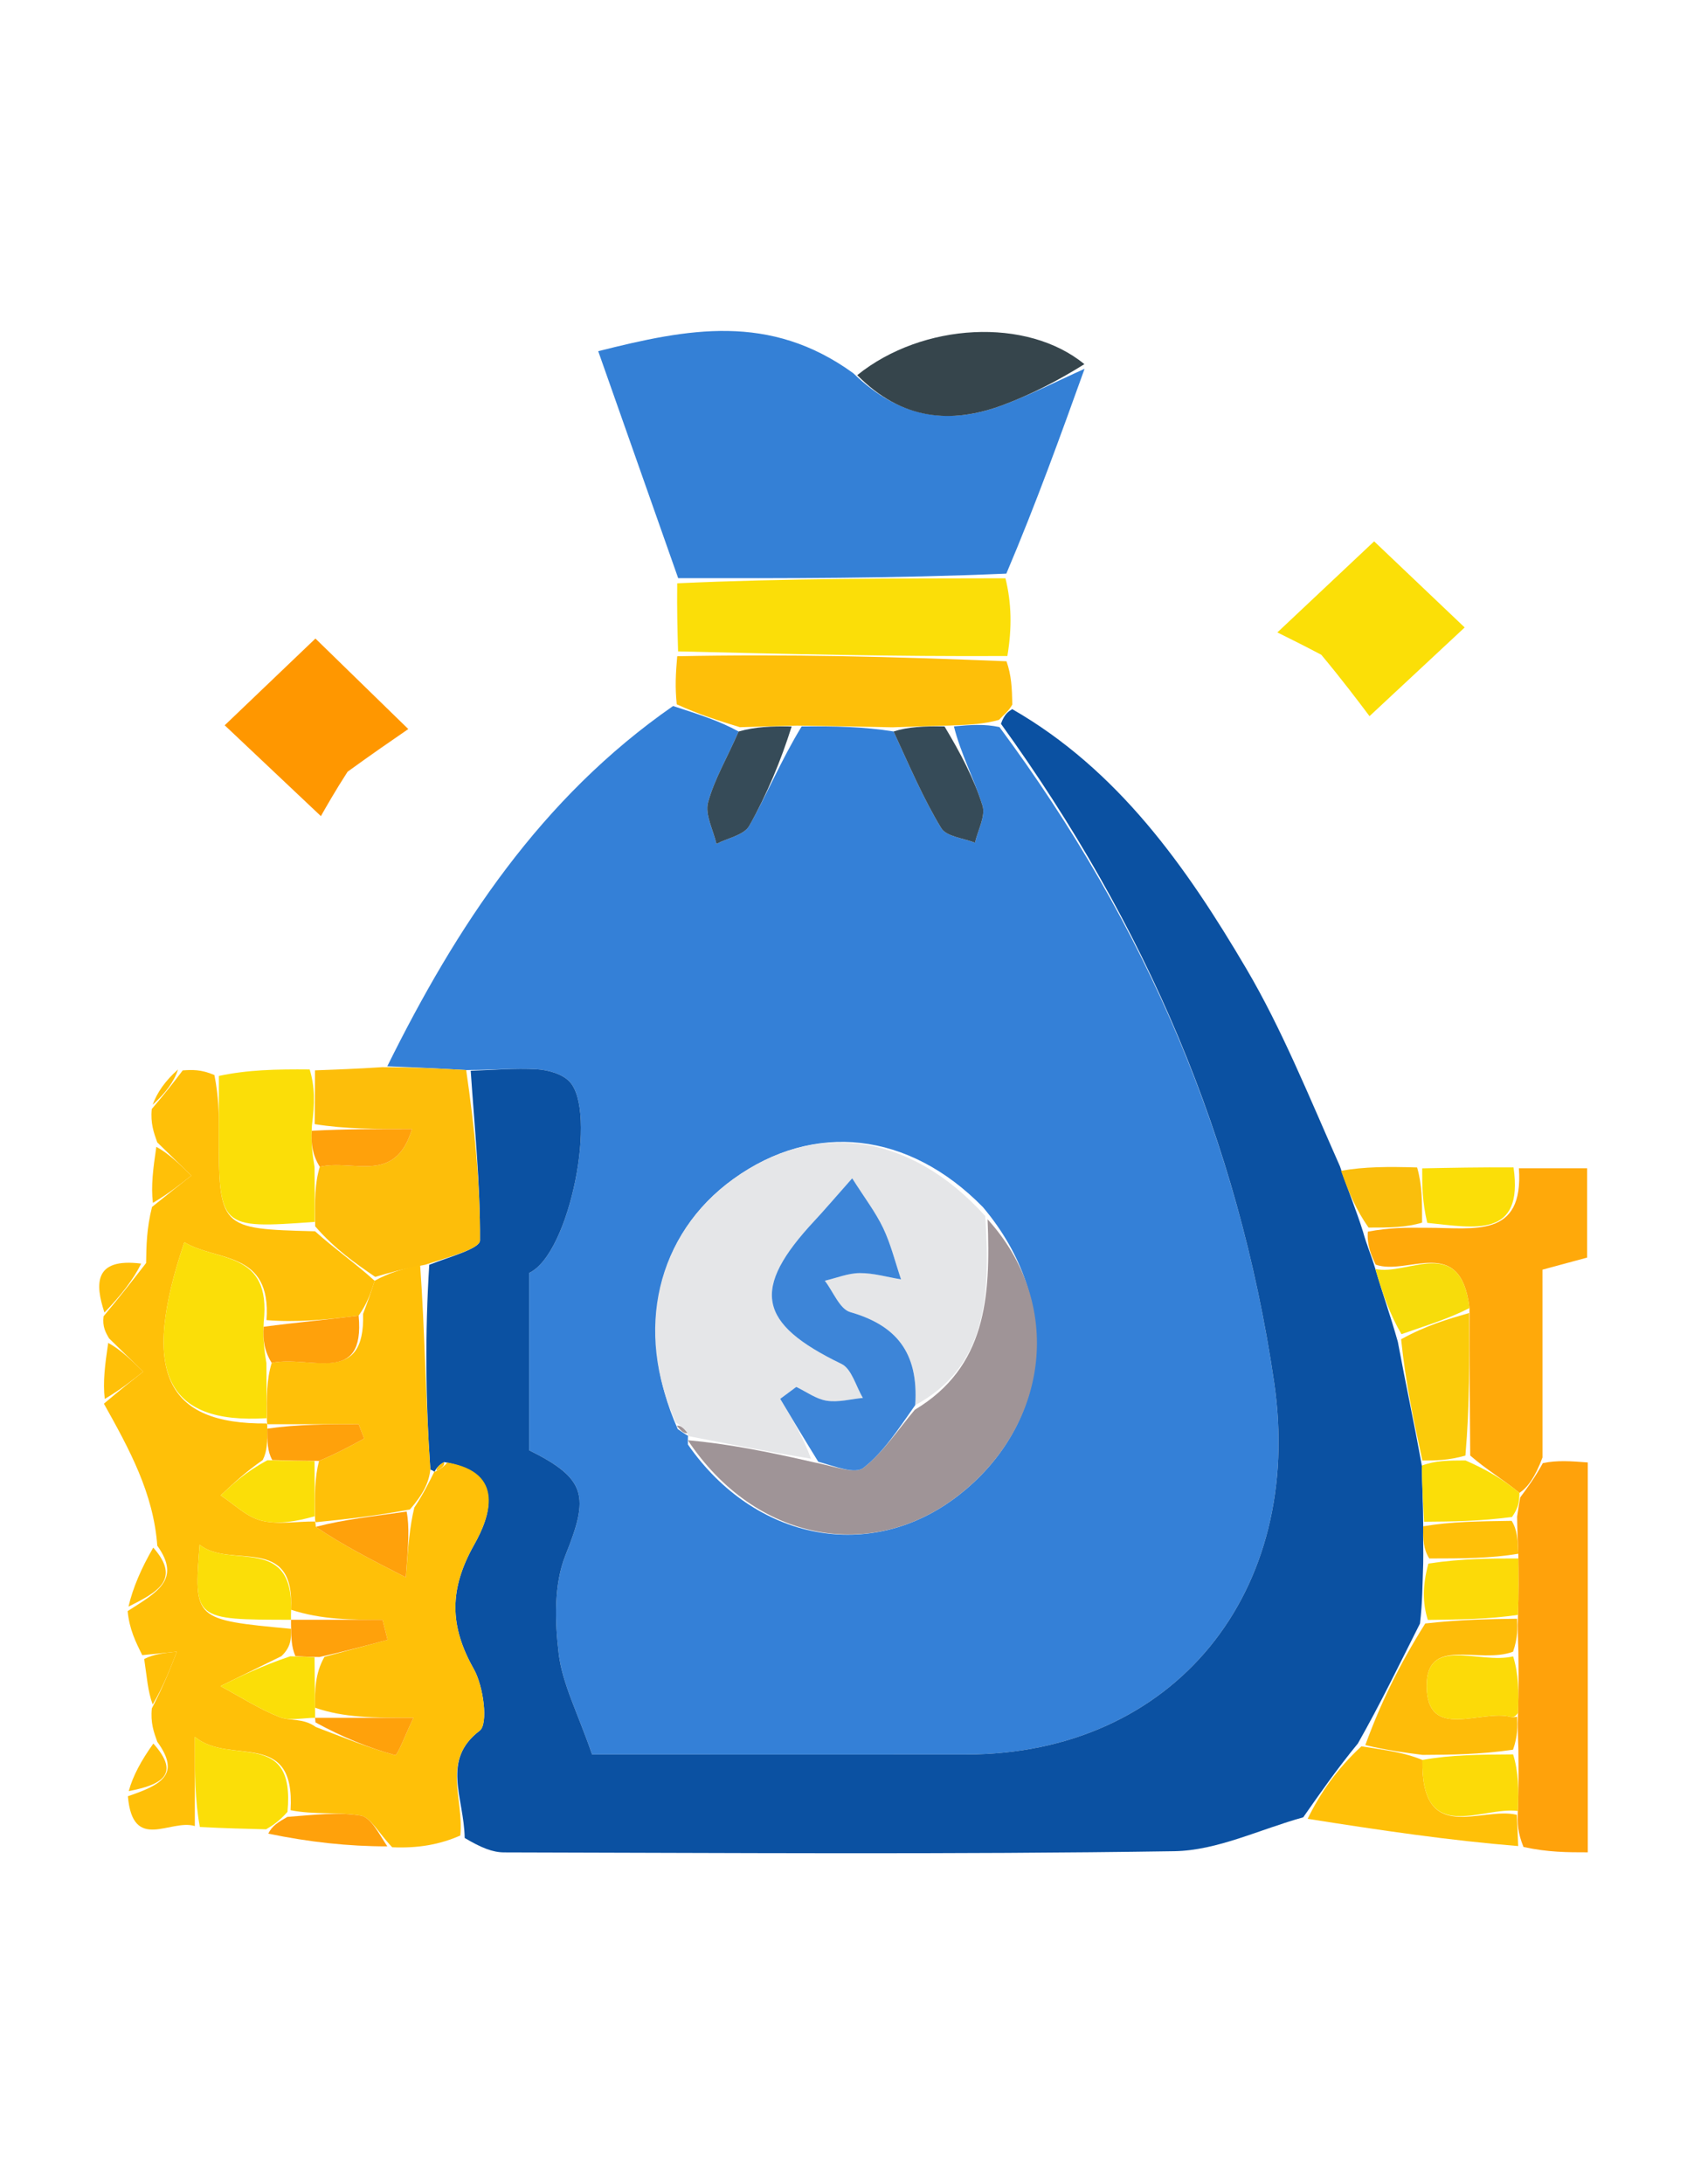 <svg width="51" height="66" viewBox="0 0 51 66" fill="none" xmlns="http://www.w3.org/2000/svg">
<path d="M11.708 32.22C13.803 27.989 16.346 24.115 20.348 21.334C21.144 21.595 21.756 21.785 22.329 22.104C21.983 22.902 21.594 23.548 21.405 24.249C21.307 24.615 21.563 25.079 21.659 25.499C21.998 25.323 22.491 25.236 22.651 24.954C23.189 23.999 23.61 22.975 24.235 21.951C25.258 21.942 26.121 21.959 27.014 22.103C27.503 23.166 27.915 24.133 28.453 25.021C28.611 25.283 29.123 25.323 29.474 25.465C29.56 25.088 29.801 24.66 29.702 24.343C29.446 23.527 29.039 22.761 28.838 21.949C29.375 21.899 29.765 21.875 30.215 21.97C34.639 27.937 37.438 34.444 38.515 41.744C39.454 48.103 35.496 53.005 29.218 53.015C26.433 53.02 23.648 53.016 20.862 53.016C19.747 53.016 18.633 53.016 17.9 53.016C17.459 51.739 17 50.878 16.891 49.973C16.773 48.993 16.741 47.874 17.096 46.992C17.809 45.221 17.747 44.69 15.999 43.824C15.999 42.041 15.999 40.221 15.999 38.464C17.235 37.882 18.076 33.54 17.205 32.67C16.977 32.442 16.562 32.331 16.224 32.31C15.563 32.271 14.895 32.334 14.093 32.334C13.206 32.283 12.457 32.251 11.708 32.22ZM20.804 43.388C20.804 43.388 20.791 43.391 20.797 43.65C22.826 46.572 26.333 47.235 28.964 45.195C31.762 43.027 32.146 39.355 29.716 36.477C27.478 34.193 24.608 33.869 22.172 35.625C19.854 37.295 19.168 40.201 20.489 43.182C20.594 43.255 20.699 43.328 20.804 43.388Z" fill="#3480D7"/>
<path d="M14.23 32.355C14.895 32.334 15.563 32.271 16.224 32.31C16.562 32.331 16.977 32.442 17.205 32.67C18.076 33.54 17.235 37.882 15.999 38.464C15.999 40.221 15.999 42.041 15.999 43.824C17.747 44.69 17.809 45.221 17.096 46.992C16.741 47.874 16.773 48.993 16.891 49.973C17 50.878 17.459 51.739 17.9 53.016C18.633 53.016 19.747 53.016 20.862 53.016C23.648 53.016 26.433 53.02 29.218 53.015C35.496 53.005 39.454 48.103 38.515 41.744C37.438 34.444 34.639 27.937 30.26 21.871C30.364 21.578 30.482 21.503 30.601 21.428C33.796 23.262 35.859 26.182 37.68 29.275C38.75 31.093 39.549 33.077 40.509 35.244C40.774 36.033 41 36.564 41.205 37.217C41.319 37.631 41.453 37.922 41.579 38.345C41.803 39.115 42.036 39.754 42.258 40.545C42.499 41.842 42.75 42.987 42.983 44.286C42.994 44.954 43.023 45.468 43.025 46.12C43.016 46.536 43.034 46.814 43.025 47.246C43.001 47.916 43.003 48.433 42.928 49.058C42.289 50.325 41.729 51.486 41.05 52.683C40.42 53.451 39.909 54.183 39.398 54.914C38.098 55.272 36.803 55.918 35.498 55.938C28.746 56.041 21.991 55.988 15.238 55.974C14.894 55.973 14.551 55.836 14.048 55.538C14.029 54.312 13.33 53.187 14.5 52.297C14.766 52.095 14.616 50.952 14.325 50.437C13.583 49.126 13.576 48.02 14.337 46.671C14.804 45.844 15.302 44.495 13.426 44.18C13.259 44.27 13.188 44.374 13.13 44.48C13.143 44.483 13.137 44.456 13.01 44.406C12.865 42.31 12.848 40.265 12.977 38.218C13.608 37.971 14.508 37.73 14.51 37.483C14.521 35.774 14.346 34.064 14.23 32.355Z" fill="#0B51A2"/>
<path d="M13.521 44.194C15.302 44.495 14.804 45.844 14.337 46.671C13.576 48.02 13.583 49.126 14.325 50.437C14.616 50.952 14.766 52.095 14.5 52.297C13.33 53.187 14.029 54.312 13.916 55.464C13.299 55.734 12.653 55.853 11.857 55.819C11.441 55.385 11.206 54.912 10.904 54.862C10.214 54.748 9.491 54.841 8.784 54.699C8.935 52.203 6.953 53.368 5.89 52.482C5.89 53.595 5.89 54.387 5.89 55.178C5.158 54.952 4.013 55.985 3.866 54.277C4.873 53.934 5.476 53.623 4.755 52.632C4.651 52.345 4.546 52.058 4.59 51.623C4.941 50.952 5.144 50.43 5.347 49.908C4.998 49.943 4.65 49.979 4.301 50.014C4.106 49.624 3.911 49.235 3.859 48.683C4.73 48.121 5.496 47.738 4.755 46.707C4.638 45.117 3.913 43.796 3.141 42.415C3.641 41.992 3.985 41.72 4.33 41.447C3.986 41.113 3.643 40.778 3.299 40.444C3.195 40.267 3.091 40.09 3.131 39.774C3.656 39.145 4.037 38.655 4.417 38.164C4.425 37.643 4.432 37.121 4.596 36.47C5.096 36.068 5.44 35.795 5.785 35.523C5.441 35.188 5.098 34.854 4.754 34.519C4.649 34.228 4.545 33.937 4.588 33.511C4.999 33.032 5.262 32.688 5.524 32.344C5.798 32.326 6.073 32.308 6.482 32.485C6.616 33.166 6.615 33.652 6.615 34.138C6.615 37.13 6.615 37.13 9.524 37.206C10.138 37.755 10.74 38.169 11.325 38.701C11.198 39.112 11.087 39.407 10.842 39.755C9.823 39.886 8.938 39.962 8.057 39.89C8.21 37.781 6.556 38.132 5.573 37.536C4.247 41.455 5.003 43.042 8.062 43.013C8.07 43.02 8.085 43.036 8.08 43.17C8.08 43.574 8.083 43.842 7.942 44.119C7.422 44.479 7.046 44.833 6.671 45.186C7.075 45.45 7.449 45.832 7.891 45.946C8.4 46.077 8.968 45.971 9.517 45.975C9.525 45.983 9.54 45.998 9.548 46.137C10.368 46.691 11.18 47.107 12.269 47.663C12.344 46.669 12.384 46.144 12.525 45.555C12.796 45.146 12.966 44.801 13.137 44.456C13.137 44.456 13.143 44.483 13.206 44.446C13.367 44.355 13.451 44.282 13.521 44.194ZM9.548 52.185C10.343 52.485 11.13 52.812 11.945 53.035C12.016 53.055 12.268 52.386 12.499 51.907C11.289 51.907 10.407 51.907 9.525 51.602C9.52 51.093 9.514 50.585 9.809 50.064C10.445 49.893 11.081 49.722 11.717 49.551C11.666 49.349 11.616 49.147 11.565 48.945C10.643 48.945 9.72 48.945 8.796 48.641C8.927 46.328 6.969 47.427 6.035 46.678C5.859 48.942 5.859 48.942 8.798 49.218C8.804 49.491 8.809 49.763 8.505 50.046C7.891 50.347 7.278 50.648 6.664 50.949C7.257 51.268 7.83 51.639 8.452 51.885C8.765 52.009 9.165 51.907 9.548 52.185Z" fill="#FFC008"/>
<path d="M20.502 17.47C19.712 15.229 18.922 12.989 18.085 10.612C20.795 9.929 23.265 9.445 25.794 11.276C27.255 12.692 28.744 12.829 30.331 12.235C31.168 11.921 31.97 11.511 32.788 11.144C32.064 13.156 31.34 15.169 30.423 17.333C26.987 17.48 23.744 17.475 20.502 17.47Z" fill="#3480D6"/>
<path d="M11.343 38.584C10.74 38.169 10.138 37.755 9.528 37.056C9.517 36.269 9.513 35.766 9.668 35.257C10.685 35.018 11.945 35.809 12.455 34.116C11.36 34.116 10.434 34.116 9.513 33.968C9.519 33.328 9.52 32.836 9.522 32.343C10.147 32.32 10.773 32.297 11.553 32.247C12.457 32.251 13.206 32.283 14.093 32.334C14.346 34.064 14.521 35.774 14.51 37.483C14.508 37.73 13.608 37.971 12.847 38.219C12.162 38.344 11.752 38.464 11.343 38.584Z" fill="#FDBE0A"/>
<path d="M41.588 38.213C41.453 37.922 41.319 37.631 41.352 37.217C42.011 37.094 42.502 37.093 43.149 37.1C44.571 37.097 46.067 37.433 45.918 35.301C46.572 35.301 47.226 35.301 47.98 35.301C47.98 36.157 47.98 36.993 47.98 38.001C47.667 38.086 47.247 38.2 46.63 38.366C46.63 40.108 46.63 41.927 46.631 44.042C46.407 44.642 46.182 44.945 45.935 45.111C45.426 44.691 44.938 44.41 44.446 43.982C44.433 42.449 44.423 41.062 44.424 39.526C44.16 37.279 42.551 38.564 41.588 38.213Z" fill="#FFA90A"/>
<path d="M45.957 45.249C46.182 44.945 46.407 44.642 46.641 44.212C47.072 44.119 47.494 44.152 48 44.191C48 48.063 48 51.926 48 55.972C47.383 55.972 46.8 55.972 46.057 55.81C45.882 55.379 45.87 55.109 45.887 54.723C45.913 54.076 45.909 53.544 45.903 52.871C45.889 52.444 45.876 52.16 45.891 51.759C45.914 51.112 45.91 50.581 45.903 49.908C45.889 49.482 45.876 49.197 45.891 48.797C45.913 48.151 45.908 47.621 45.901 46.949C45.884 46.519 45.869 46.232 45.864 45.829C45.903 45.557 45.93 45.403 45.957 45.249Z" fill="#FFA20B"/>
<path d="M20.473 17.626C23.744 17.475 26.987 17.48 30.396 17.474C30.58 18.218 30.597 18.972 30.454 19.823C27.029 19.841 23.764 19.762 20.499 19.683C20.481 19.05 20.463 18.416 20.473 17.626Z" fill="#FBDE08"/>
<path d="M20.473 19.83C23.764 19.762 27.029 19.841 30.428 19.982C30.577 20.413 30.592 20.782 30.604 21.289C30.482 21.503 30.364 21.578 30.201 21.752C29.765 21.875 29.375 21.899 28.7 21.924C27.938 21.942 27.461 21.96 26.984 21.977C26.121 21.959 25.258 21.942 24.093 21.926C23.316 21.943 22.842 21.959 22.368 21.974C21.756 21.785 21.144 21.595 20.459 21.283C20.406 20.765 20.426 20.371 20.473 19.83Z" fill="#FEBF09"/>
<path d="M10.508 23.319C10.132 23.901 9.856 24.388 9.701 24.661C8.709 23.724 7.729 22.8 6.793 21.916C7.653 21.095 8.626 20.164 9.536 19.295C10.308 20.047 11.305 21.018 12.343 22.03C11.831 22.382 11.219 22.803 10.508 23.319Z" fill="#FF9700"/>
<path d="M39.944 19.785C39.42 19.509 39.014 19.307 38.616 19.11C39.682 18.107 40.689 17.16 41.542 16.358C42.344 17.121 43.316 18.045 44.279 18.96C43.412 19.767 42.402 20.708 41.402 21.64C41.079 21.211 40.571 20.535 39.944 19.785Z" fill="#FBDF07"/>
<path d="M9.362 32.316C9.52 32.836 9.519 33.328 9.429 34.02C9.397 34.567 9.453 34.915 9.509 35.262C9.513 35.766 9.517 36.269 9.517 36.922C6.615 37.13 6.615 37.13 6.615 34.138C6.615 33.652 6.616 33.166 6.617 32.512C7.48 32.326 8.341 32.307 9.362 32.316Z" fill="#FBDE08"/>
<path d="M32.782 11.004C31.97 11.511 31.168 11.921 30.331 12.235C28.744 12.829 27.255 12.692 25.915 11.336C27.896 9.741 31.05 9.58 32.782 11.004Z" fill="#36454C"/>
<path d="M45.857 54.839C45.87 55.109 45.882 55.379 45.896 55.783C43.82 55.614 41.743 55.309 39.532 54.959C39.909 54.183 40.42 53.451 41.156 52.769C41.923 52.888 42.465 52.958 43.002 53.181C42.956 55.796 44.785 54.573 45.857 54.839Z" fill="#FFC008"/>
<path d="M6.042 55.206C5.89 54.387 5.89 53.595 5.89 52.482C6.953 53.368 8.935 52.203 8.691 54.75C8.411 55.06 8.227 55.168 8.044 55.276C7.427 55.261 6.811 55.247 6.042 55.206Z" fill="#FBDE08"/>
<path d="M45.756 35.276C46.067 37.433 44.571 37.097 43.148 36.951C42.992 36.298 42.993 35.801 42.995 35.304C43.861 35.287 44.728 35.269 45.756 35.276Z" fill="#FBDE08"/>
<path d="M42.841 35.277C42.993 35.801 42.992 36.298 42.992 36.944C42.502 37.093 42.011 37.094 41.373 37.094C41 36.564 40.774 36.033 40.541 35.378C41.252 35.252 41.969 35.251 42.841 35.277Z" fill="#FABE0C"/>
<path d="M8.11 55.407C8.227 55.168 8.411 55.06 8.688 54.901C9.491 54.841 10.214 54.748 10.904 54.862C11.206 54.912 11.441 55.385 11.709 55.792C10.533 55.792 9.355 55.665 8.11 55.407Z" fill="#FFA10B"/>
<path d="M3.271 40.578C3.643 40.778 3.986 41.113 4.33 41.447C3.985 41.72 3.641 41.992 3.167 42.272C3.106 41.758 3.174 41.235 3.271 40.578Z" fill="#FFC008"/>
<path d="M4.726 34.654C5.098 34.854 5.441 35.188 5.785 35.523C5.44 35.795 5.096 36.068 4.622 36.348C4.561 35.833 4.629 35.311 4.726 34.654Z" fill="#FFC008"/>
<path d="M4.359 50.13C4.65 49.979 4.998 49.943 5.347 49.908C5.144 50.43 4.941 50.952 4.616 51.506C4.467 51.107 4.442 50.676 4.359 50.13Z" fill="#FFC008"/>
<path d="M4.633 46.764C5.496 47.738 4.73 48.121 3.884 48.548C4.014 47.99 4.262 47.405 4.633 46.764Z" fill="#FFC008"/>
<path d="M4.636 52.685C5.476 53.623 4.873 53.934 3.892 54.122C4.016 53.666 4.266 53.202 4.636 52.685Z" fill="#FFC008"/>
<path d="M4.268 38.183C4.037 38.655 3.656 39.145 3.157 39.662C2.874 38.797 2.833 38 4.268 38.183Z" fill="#FFC008"/>
<path d="M5.382 32.317C5.262 32.688 4.999 33.032 4.615 33.384C4.742 33.026 4.992 32.658 5.382 32.317Z" fill="#FFC008"/>
<path d="M20.433 42.985C19.168 40.201 19.854 37.295 22.172 35.625C24.608 33.869 27.478 34.193 29.785 36.745C29.954 39.214 29.803 41.313 27.668 42.459C27.777 40.847 27.07 40.04 25.703 39.648C25.385 39.557 25.188 39.028 24.935 38.7C25.288 38.618 25.639 38.471 25.992 38.469C26.408 38.467 26.824 38.59 27.239 38.659C27.064 38.142 26.933 37.602 26.701 37.113C26.47 36.628 26.136 36.195 25.763 35.605C25.164 36.281 24.903 36.589 24.628 36.883C22.693 38.957 22.904 39.988 25.442 41.215C25.747 41.363 25.876 41.89 26.086 42.241C25.721 42.276 25.346 42.381 24.994 42.326C24.673 42.277 24.378 42.055 24.072 41.909C23.91 42.029 23.748 42.149 23.587 42.269C23.944 42.867 24.301 43.465 24.515 44.078C23.178 43.859 21.984 43.625 20.791 43.391C20.791 43.391 20.804 43.388 20.784 43.295C20.654 43.129 20.544 43.057 20.433 42.985Z" fill="#E5E6E8"/>
<path d="M27.656 42.599C29.803 41.313 29.954 39.214 29.855 36.843C32.146 39.355 31.762 43.027 28.964 45.195C26.333 47.235 22.826 46.572 20.794 43.52C21.984 43.625 23.178 43.859 24.594 44.184C25.256 44.314 25.848 44.554 26.105 44.352C26.708 43.881 27.149 43.197 27.656 42.599Z" fill="#9F9497"/>
<path d="M22.329 22.104C22.842 21.959 23.316 21.943 23.933 21.952C23.61 22.975 23.189 23.999 22.651 24.954C22.491 25.236 21.998 25.323 21.659 25.499C21.563 25.079 21.307 24.615 21.405 24.249C21.594 23.548 21.983 22.902 22.329 22.104Z" fill="#364B58"/>
<path d="M27.014 22.103C27.461 21.96 27.938 21.942 28.554 21.95C29.039 22.761 29.446 23.527 29.702 24.343C29.801 24.66 29.56 25.088 29.474 25.465C29.123 25.323 28.611 25.283 28.453 25.021C27.915 24.133 27.503 23.166 27.014 22.103Z" fill="#364B58"/>
<path d="M20.461 43.084C20.544 43.057 20.654 43.129 20.784 43.302C20.699 43.328 20.594 43.255 20.461 43.084Z" fill="#9F9497"/>
<path d="M11.325 38.701C11.752 38.464 12.162 38.344 12.701 38.221C12.848 40.265 12.865 42.31 13.01 44.406C12.966 44.801 12.796 45.146 12.393 45.611C11.287 45.82 10.414 45.909 9.54 45.998C9.54 45.998 9.525 45.983 9.522 45.824C9.516 45.161 9.512 44.656 9.645 44.144C10.191 43.914 10.6 43.691 11.009 43.469C10.954 43.325 10.898 43.18 10.843 43.036C9.924 43.036 9.004 43.036 8.085 43.036C8.085 43.036 8.07 43.02 8.067 42.862C8.061 42.199 8.057 41.694 8.214 41.183C9.381 40.939 11.043 41.899 10.976 39.701C11.087 39.407 11.198 39.112 11.325 38.701Z" fill="#FFC008"/>
<path d="M43.007 53.028C42.465 52.958 41.923 52.888 41.275 52.732C41.729 51.486 42.289 50.325 43.087 49.057C44.171 48.937 45.017 48.925 45.864 48.913C45.876 49.197 45.889 49.482 45.742 49.909C44.717 50.298 43.124 49.42 43.13 50.943C43.136 52.631 44.782 51.631 45.686 51.883C45.74 51.898 45.804 51.879 45.864 51.875C45.876 52.16 45.889 52.444 45.741 52.871C44.723 53.018 43.865 53.023 43.007 53.028Z" fill="#FEBC09"/>
<path d="M44.414 39.675C44.423 41.062 44.433 42.449 44.301 43.984C43.773 44.132 43.387 44.133 43.001 44.133C42.75 42.987 42.499 41.842 42.357 40.468C43.116 40.05 43.765 39.862 44.414 39.675Z" fill="#FBCB0A"/>
<path d="M45.891 48.797C45.017 48.925 44.171 48.937 43.165 48.95C43.003 48.433 43.001 47.916 43.182 47.246C44.212 47.092 45.057 47.092 45.902 47.092C45.908 47.621 45.913 48.151 45.891 48.797Z" fill="#FCDA08"/>
<path d="M42.983 44.286C43.387 44.133 43.773 44.132 44.305 44.13C44.938 44.41 45.426 44.691 45.935 45.111C45.93 45.403 45.903 45.557 45.711 45.838C44.715 45.97 43.883 45.976 43.051 45.982C43.023 45.468 42.994 44.954 42.983 44.286Z" fill="#FBDE08"/>
<path d="M44.424 39.526C43.765 39.862 43.116 40.05 42.368 40.315C42.036 39.754 41.803 39.115 41.579 38.345C42.551 38.564 44.16 37.279 44.424 39.526Z" fill="#F7DC0B"/>
<path d="M43.025 46.12C43.883 45.976 44.715 45.97 45.7 45.955C45.869 46.232 45.884 46.519 45.901 46.949C45.057 47.092 44.212 47.092 43.209 47.093C43.034 46.814 43.016 46.536 43.025 46.12Z" fill="#FFC008"/>
<path d="M13.426 44.18C13.451 44.282 13.367 44.355 13.193 44.444C13.188 44.374 13.259 44.27 13.426 44.18Z" fill="#FFC008"/>
<path d="M8.054 41.189C8.057 41.694 8.061 42.199 8.06 42.854C5.003 43.042 4.247 41.455 5.573 37.536C6.556 38.132 8.21 37.781 7.973 39.943C7.942 40.491 7.998 40.84 8.054 41.189Z" fill="#FBDE08"/>
<path d="M8.798 48.945C5.859 48.942 5.859 48.942 6.035 46.678C6.969 47.427 8.927 46.328 8.797 48.793C8.797 48.945 8.798 48.945 8.798 48.945Z" fill="#FBDE08"/>
<path d="M9.509 50.076C9.514 50.585 9.52 51.093 9.525 51.755C9.525 51.907 9.525 51.907 9.525 51.907C9.165 51.907 8.765 52.009 8.452 51.885C7.83 51.639 7.257 51.268 6.664 50.949C7.278 50.648 7.891 50.347 8.775 50.048C9.2 50.059 9.354 50.068 9.509 50.076Z" fill="#FBDE08"/>
<path d="M9.509 44.152C9.512 44.656 9.516 45.161 9.515 45.817C8.968 45.971 8.4 46.077 7.891 45.946C7.449 45.832 7.075 45.45 6.671 45.186C7.046 44.833 7.422 44.479 8.084 44.125C8.75 44.133 9.129 44.143 9.509 44.152Z" fill="#FBDE08"/>
<path d="M8.214 41.183C7.998 40.84 7.942 40.491 7.97 40.091C8.938 39.962 9.823 39.886 10.842 39.755C11.043 41.899 9.381 40.939 8.214 41.183Z" fill="#FFA10B"/>
<path d="M9.548 46.137C10.414 45.909 11.287 45.82 12.293 45.675C12.384 46.144 12.344 46.669 12.269 47.663C11.18 47.107 10.368 46.691 9.548 46.137Z" fill="#FFA10B"/>
<path d="M9.525 51.907C10.407 51.907 11.289 51.907 12.499 51.907C12.268 52.386 12.016 53.055 11.945 53.035C11.13 52.812 10.343 52.485 9.537 52.046C9.525 51.907 9.525 51.907 9.525 51.907Z" fill="#FFA10B"/>
<path d="M9.659 50.07C9.354 50.068 9.2 50.059 8.93 50.044C8.809 49.763 8.804 49.491 8.798 49.082C8.798 48.945 8.798 48.945 8.798 48.945C9.72 48.945 10.643 48.945 11.565 48.945C11.616 49.147 11.666 49.349 11.717 49.551C11.081 49.722 10.445 49.893 9.659 50.07Z" fill="#FFA10B"/>
<path d="M9.645 44.144C9.129 44.143 8.75 44.133 8.229 44.118C8.083 43.842 8.08 43.574 8.08 43.17C9.004 43.036 9.924 43.036 10.843 43.036C10.898 43.18 10.954 43.325 11.009 43.469C10.6 43.691 10.191 43.914 9.645 44.144Z" fill="#FFA10B"/>
<path d="M9.668 35.257C9.453 34.915 9.397 34.567 9.425 34.168C10.434 34.116 11.36 34.116 12.455 34.116C11.945 35.809 10.685 35.018 9.668 35.257Z" fill="#FFA10B"/>
<path d="M43.002 53.181C43.865 53.023 44.723 53.019 45.743 53.013C45.909 53.544 45.913 54.076 45.887 54.723C44.785 54.573 42.956 55.796 43.002 53.181Z" fill="#FCDA08"/>
<path d="M45.891 51.759C45.804 51.879 45.74 51.898 45.686 51.883C44.782 51.631 43.136 52.631 43.13 50.943C43.124 49.42 44.717 50.298 45.744 50.051C45.91 50.581 45.914 51.112 45.891 51.759Z" fill="#FCDA08"/>
<path d="M27.668 42.459C27.149 43.197 26.708 43.881 26.105 44.352C25.848 44.554 25.256 44.314 24.737 44.169C24.301 43.465 23.944 42.867 23.587 42.269C23.748 42.149 23.91 42.029 24.072 41.909C24.378 42.055 24.673 42.277 24.994 42.326C25.346 42.381 25.721 42.276 26.086 42.241C25.876 41.89 25.747 41.363 25.442 41.215C22.904 39.988 22.693 38.957 24.628 36.883C24.903 36.589 25.164 36.281 25.763 35.605C26.136 36.195 26.47 36.628 26.701 37.113C26.933 37.602 27.064 38.142 27.239 38.659C26.824 38.59 26.408 38.467 25.992 38.469C25.639 38.471 25.288 38.618 24.935 38.7C25.188 39.028 25.385 39.557 25.703 39.648C27.07 40.04 27.777 40.847 27.668 42.459Z" fill="#3D85D8"/>
</svg>
